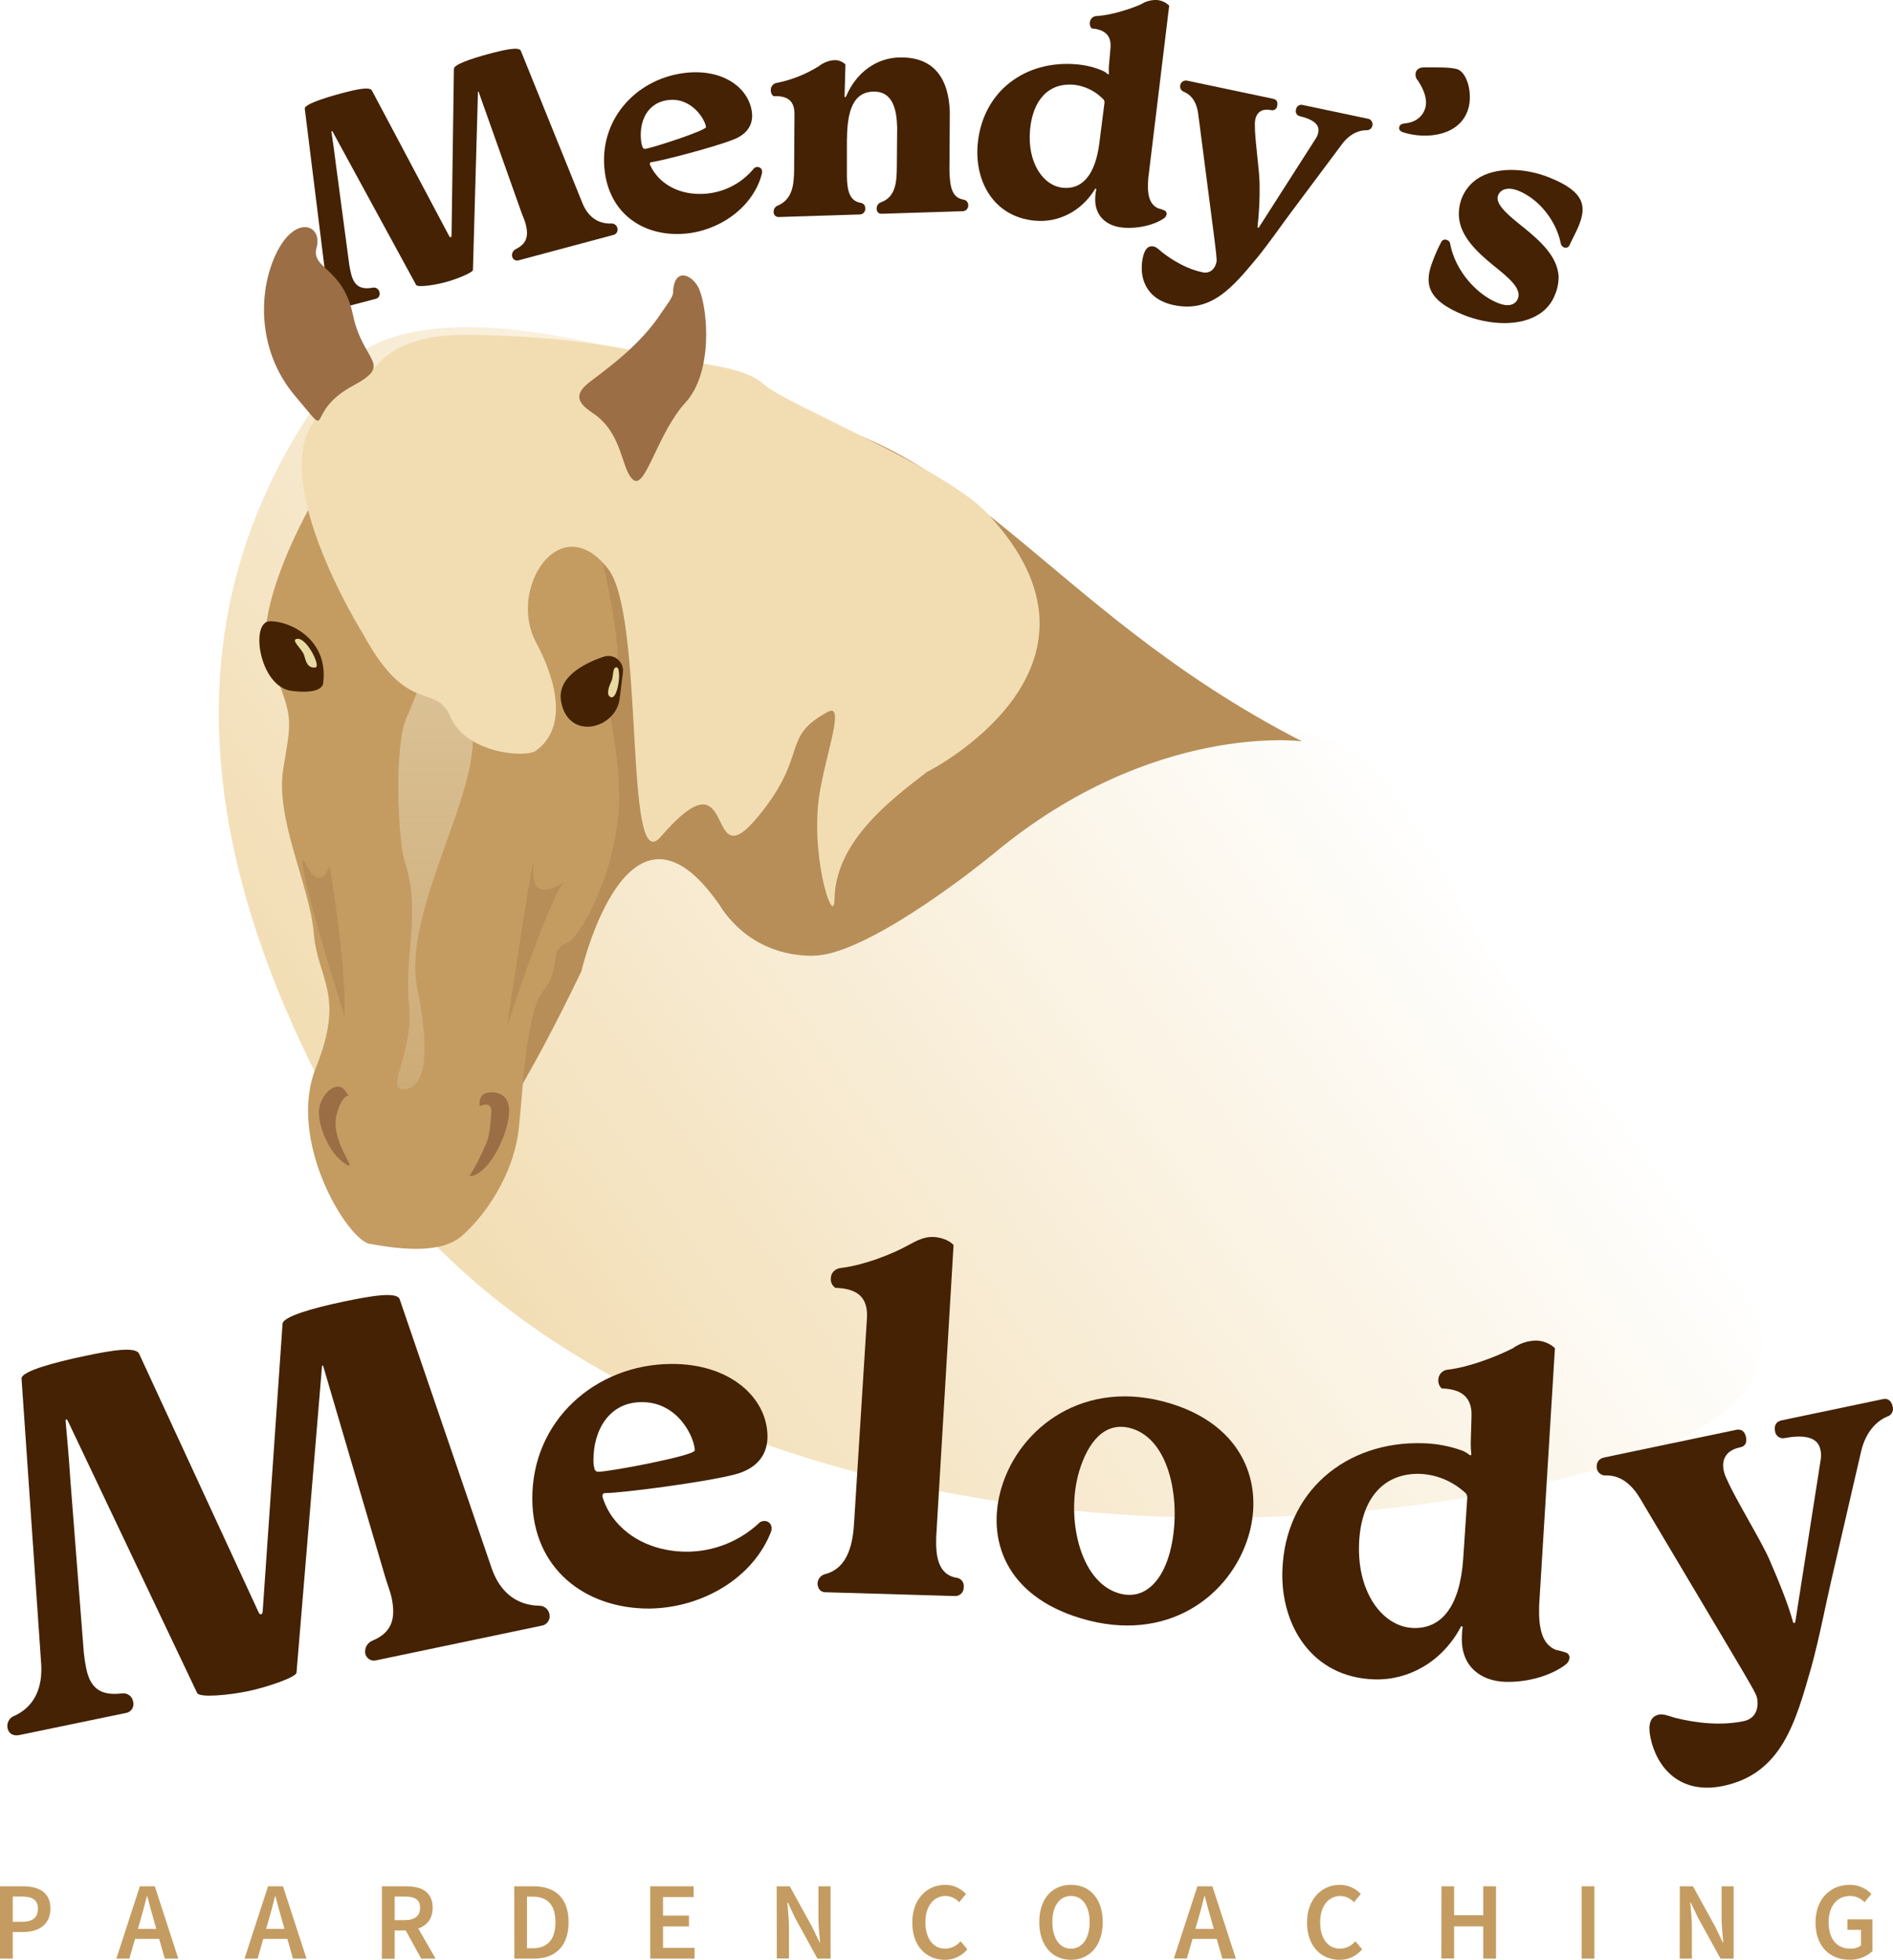 <svg width="169" height="175" viewBox="0 0 169 175" fill="none" xmlns="http://www.w3.org/2000/svg">
<g clip-path="url(#clip0)">
<path d="M40.523 6.14C40.536 5.76 42.061 5.238 43.616 4.82C45.035 4.44 46.336 4.149 46.498 4.536L52.01 18.168C52.492 19.336 53.356 19.999 54.579 19.959C54.702 19.952 54.823 19.989 54.922 20.063C55.021 20.137 55.09 20.244 55.118 20.364C55.138 20.43 55.143 20.499 55.133 20.567C55.124 20.636 55.101 20.701 55.065 20.759C55.029 20.818 54.982 20.868 54.925 20.907C54.869 20.946 54.805 20.972 54.738 20.985L46.326 23.239C46.265 23.262 46.2 23.271 46.135 23.266C46.07 23.261 46.007 23.243 45.95 23.212C45.892 23.18 45.842 23.137 45.803 23.085C45.764 23.033 45.736 22.973 45.721 22.91C45.695 22.781 45.711 22.647 45.767 22.528C45.824 22.409 45.917 22.312 46.034 22.251C47.002 21.79 47.221 21.096 46.926 19.992C46.833 19.642 46.639 19.232 46.513 18.865L42.749 8.252C42.734 8.199 42.726 8.174 42.701 8.179C42.676 8.184 42.653 8.222 42.669 8.275L42.222 24.108C42.2 24.346 40.75 24.936 39.785 25.194C38.819 25.453 37.304 25.686 37.153 25.448L29.702 11.77C29.662 11.725 29.654 11.697 29.626 11.704C29.599 11.712 29.581 11.745 29.593 11.798C29.737 12.771 29.873 13.713 29.989 14.691L31.146 23.378C31.192 23.767 31.266 24.152 31.368 24.531C31.675 25.686 32.376 25.845 33.281 25.688C33.411 25.662 33.546 25.688 33.657 25.761C33.768 25.834 33.846 25.948 33.874 26.078C33.895 26.142 33.903 26.209 33.897 26.276C33.891 26.343 33.87 26.408 33.836 26.466C33.803 26.524 33.757 26.574 33.703 26.613C33.648 26.652 33.586 26.679 33.521 26.691L28.109 28.115C28.047 28.14 27.98 28.152 27.913 28.149C27.846 28.147 27.78 28.13 27.72 28.099C27.66 28.069 27.608 28.025 27.566 27.973C27.524 27.92 27.494 27.858 27.479 27.793C27.443 27.659 27.458 27.517 27.52 27.394C27.583 27.27 27.688 27.174 27.816 27.124C28.797 26.603 29.193 25.605 29.024 24.323L27.209 9.701C27.169 9.336 28.802 8.784 30.435 8.346C31.802 7.979 33.022 7.71 33.208 8.092L40.097 21.073C40.153 21.175 40.185 21.195 40.241 21.18C40.296 21.165 40.314 21.132 40.312 21.015L40.523 6.14Z" fill="#442203"/>
<path d="M67.125 9.997C67.261 10.99 66.83 11.95 65.446 12.474C63.825 13.118 59.177 14.341 58.161 14.48C58.05 14.48 58.002 14.556 58.022 14.696C58.211 15.124 58.472 15.517 58.794 15.856C59.933 17.049 61.645 17.492 63.349 17.259C64.859 17.053 66.242 16.295 67.23 15.129C67.266 15.069 67.315 15.019 67.373 14.982C67.431 14.945 67.497 14.921 67.566 14.914C67.671 14.896 67.779 14.921 67.866 14.983C67.953 15.045 68.012 15.14 68.029 15.245C68.041 15.319 68.041 15.394 68.029 15.468C67.341 18.254 64.637 20.402 61.531 20.825C57.818 21.301 54.533 19.359 53.999 15.382C53.384 10.823 56.661 7.12 61.002 6.53C64.412 6.064 66.825 7.761 67.125 9.997ZM57.248 12.692C57.266 12.841 57.304 12.987 57.362 13.125C57.374 13.18 57.408 13.228 57.455 13.259C57.502 13.289 57.559 13.3 57.614 13.29C58.272 13.199 63.071 11.646 63.031 11.342C62.938 10.653 61.745 8.65 59.6 8.941C57.755 9.192 57.006 10.891 57.248 12.692Z" fill="#442203"/>
<path d="M80.23 5.132C83.419 5.03 84.702 7.054 84.795 10.005L84.762 15.217C84.805 16.555 84.921 17.639 86.01 17.826C86.129 17.84 86.239 17.898 86.319 17.988C86.398 18.078 86.442 18.195 86.441 18.315C86.446 18.383 86.438 18.451 86.416 18.516C86.394 18.581 86.359 18.64 86.314 18.691C86.269 18.742 86.214 18.783 86.153 18.812C86.091 18.841 86.025 18.857 85.957 18.86L78.725 19.088C78.663 19.094 78.601 19.087 78.542 19.067C78.484 19.046 78.431 19.012 78.387 18.968C78.343 18.924 78.309 18.871 78.288 18.812C78.267 18.754 78.26 18.691 78.266 18.629C78.261 18.503 78.297 18.379 78.369 18.276C78.441 18.173 78.545 18.097 78.665 18.059C79.98 17.57 80.051 16.231 80.066 14.921L80.094 11.375C80.051 10.01 79.824 8.123 77.941 8.181C75.889 8.244 75.627 10.511 75.609 12.604V15.835C75.65 17.089 75.861 17.945 76.847 18.115C76.963 18.131 77.07 18.19 77.145 18.281C77.219 18.372 77.257 18.488 77.25 18.606C77.255 18.674 77.247 18.743 77.225 18.807C77.203 18.872 77.169 18.931 77.124 18.982C77.079 19.033 77.024 19.074 76.962 19.103C76.901 19.132 76.834 19.148 76.766 19.151L69.534 19.379C69.472 19.384 69.41 19.376 69.352 19.355C69.293 19.334 69.24 19.3 69.196 19.256C69.151 19.212 69.117 19.159 69.095 19.101C69.073 19.043 69.064 18.98 69.068 18.918C69.062 18.792 69.098 18.668 69.171 18.565C69.243 18.462 69.347 18.385 69.466 18.348C70.752 17.778 70.878 16.491 70.896 15.21L70.928 10.106C70.896 9.05 70.381 8.536 69.05 8.586C68.974 8.526 68.913 8.449 68.872 8.361C68.831 8.273 68.811 8.177 68.814 8.08C68.807 7.996 68.817 7.911 68.843 7.831C68.869 7.751 68.91 7.676 68.965 7.612C69.02 7.548 69.087 7.496 69.162 7.459C69.237 7.421 69.32 7.399 69.403 7.393C70.713 7.122 71.964 6.621 73.101 5.914C73.493 5.6 73.97 5.41 74.47 5.37C74.655 5.361 74.84 5.391 75.014 5.458C75.187 5.524 75.345 5.625 75.478 5.755L75.4 8.574C75.4 8.657 75.433 8.683 75.461 8.683C75.488 8.683 75.514 8.652 75.541 8.597C76.444 6.449 78.264 5.192 80.23 5.132Z" fill="#442203"/>
<path d="M98.44 6.317C98.572 6.376 98.696 6.452 98.808 6.545C98.886 6.608 98.911 6.639 98.939 6.641C98.953 6.641 98.967 6.636 98.978 6.627C98.989 6.617 98.996 6.605 98.999 6.591C98.984 6.358 98.984 6.124 98.999 5.891L99.14 4.281C99.259 2.948 98.341 2.614 97.457 2.535C97.39 2.462 97.342 2.375 97.315 2.28C97.287 2.185 97.283 2.085 97.3 1.988C97.317 1.832 97.392 1.688 97.51 1.585C97.627 1.482 97.779 1.427 97.936 1.431C99.224 1.35 100.857 0.823 101.87 0.382C102.292 0.114 102.785 -0.019 103.284 2.03886e-05C103.698 0.034 104.086 0.213 104.381 0.507L102.518 15.884C102.397 17.272 102.564 18.209 103.365 18.589C103.617 18.667 103.774 18.71 103.932 18.779C104.001 18.801 104.06 18.845 104.1 18.905C104.14 18.964 104.159 19.036 104.154 19.108C104.143 19.188 104.114 19.265 104.071 19.333C104.027 19.401 103.97 19.459 103.902 19.503C103.073 20.073 101.646 20.448 100.239 20.324C98.775 20.192 97.633 19.25 97.787 17.502C97.8 17.307 97.827 17.113 97.867 16.922C97.867 16.866 97.847 16.836 97.82 16.833C97.805 16.833 97.791 16.838 97.78 16.848C97.769 16.857 97.761 16.87 97.759 16.884C96.521 18.91 94.457 19.89 92.415 19.708C88.657 19.371 86.998 16.117 87.283 12.897C87.704 8.125 91.568 5.337 96.128 5.745C96.924 5.81 97.705 6.003 98.44 6.317V6.317ZM91.956 11.611C91.704 14.523 93.129 16.61 94.923 16.77C96.61 16.922 97.782 15.628 98.142 12.806L98.603 9.184C98.613 9.112 98.603 9.04 98.575 8.973C98.546 8.907 98.501 8.849 98.442 8.807C97.752 8.113 96.848 7.677 95.879 7.568C93.668 7.371 92.201 8.865 91.956 11.611Z" fill="#442203"/>
<path d="M102.022 23.024C102.178 22.287 102.485 21.897 103 22.011C103.252 22.061 103.456 22.276 103.768 22.542C104.794 23.328 106.037 24.044 107.361 24.315C108.013 24.452 108.47 24.037 108.606 23.383C108.651 23.166 108.555 22.403 108.296 20.384L106.972 10.172C106.783 8.766 106.075 8.361 105.684 8.194C105.57 8.151 105.475 8.069 105.417 7.962C105.359 7.855 105.341 7.731 105.367 7.611C105.38 7.54 105.408 7.473 105.449 7.413C105.489 7.354 105.542 7.303 105.603 7.266C105.664 7.228 105.733 7.203 105.804 7.193C105.875 7.183 105.948 7.189 106.017 7.209L113.67 8.822C114.023 8.895 114.078 9.164 114.023 9.437C114.019 9.501 114.001 9.564 113.971 9.62C113.941 9.676 113.898 9.725 113.847 9.763C113.796 9.802 113.737 9.828 113.675 9.841C113.612 9.854 113.548 9.853 113.486 9.838C112.672 9.665 112.2 10.02 112.064 10.676C112.031 10.861 112.02 11.05 112.031 11.238C112.031 12.55 112.435 15.139 112.452 16.423C112.474 17.722 112.411 19.021 112.263 20.311L112.372 20.334L117.459 12.383C117.58 12.211 117.66 12.014 117.693 11.806C117.852 11.046 117.063 10.618 116.065 10.38C116 10.369 115.939 10.345 115.885 10.309C115.83 10.272 115.784 10.225 115.75 10.169C115.716 10.113 115.693 10.051 115.685 9.986C115.677 9.921 115.682 9.855 115.702 9.792C115.708 9.723 115.728 9.657 115.762 9.597C115.796 9.537 115.843 9.486 115.899 9.446C115.955 9.406 116.018 9.378 116.086 9.366C116.153 9.353 116.222 9.355 116.289 9.372L122.205 10.618C122.318 10.662 122.413 10.744 122.472 10.851C122.531 10.957 122.552 11.081 122.53 11.201C122.508 11.321 122.445 11.429 122.352 11.508C122.26 11.586 122.142 11.63 122.021 11.631C121.517 11.611 120.594 11.813 119.808 12.872L115.248 18.979C114.345 20.182 113.325 21.676 112.223 23.031C110.106 25.564 108.19 27.96 104.799 27.246C102.216 26.706 101.676 24.685 102.022 23.024Z" fill="#442203"/>
<path d="M125.293 11.826C125.056 11.75 124.842 11.598 124.925 11.332C125.008 11.066 125.215 11.043 125.487 11.01C126.45 10.901 127.025 10.352 127.231 9.686C127.461 8.941 127.171 8.093 126.599 7.214C126.503 7.115 126.434 6.993 126.399 6.86C126.364 6.727 126.364 6.587 126.4 6.454C126.473 6.216 126.679 6.018 127.143 6.016C127.836 6.028 129.412 5.967 130.085 6.173C130.985 6.454 131.499 8.364 131.073 9.746C130.335 12.14 127.36 12.469 125.293 11.826Z" fill="#442203"/>
<path d="M140.972 20.096C140.748 20.666 140.372 21.327 140.133 21.869C140.114 21.922 140.083 21.971 140.044 22.011C140.004 22.051 139.956 22.082 139.902 22.101C139.849 22.12 139.793 22.127 139.737 22.122C139.681 22.116 139.626 22.098 139.578 22.069C139.505 22.03 139.443 21.972 139.399 21.902C139.355 21.832 139.33 21.752 139.326 21.669C138.895 19.642 137.345 17.743 135.545 17.028C134.668 16.681 133.972 16.856 133.74 17.454C133.425 18.257 134.816 19.346 136.064 20.346C137.619 21.613 139.018 22.922 139.147 24.652C139.158 25.206 139.055 25.757 138.842 26.268C138.583 26.978 138.105 27.586 137.478 28.003C135.694 29.214 132.911 29.016 130.672 28.127C127.302 26.765 127.156 25.24 127.917 23.295C128.126 22.728 128.372 22.175 128.653 21.641C128.673 21.588 128.705 21.541 128.745 21.502C128.785 21.463 128.833 21.433 128.885 21.414C128.938 21.395 128.994 21.387 129.049 21.392C129.105 21.397 129.159 21.413 129.208 21.441C129.278 21.468 129.34 21.514 129.386 21.575C129.432 21.635 129.46 21.707 129.467 21.783C129.936 24.242 131.89 26.342 133.773 27.076C134.625 27.413 135.285 27.253 135.515 26.656C135.87 25.749 134.625 24.748 133.309 23.69C131.819 22.471 130.365 21.089 130.246 19.336C130.217 18.779 130.302 18.222 130.498 17.7C130.774 17.009 131.245 16.415 131.852 15.99C133.508 14.878 136.094 14.977 138.262 15.828C141.542 17.117 141.61 18.462 140.972 20.096Z" fill="#442203"/>
<path d="M128.961 77.809C116.181 45.11 79.806 86.421 72.554 85.347C47.682 82.072 80.956 46.848 68.375 35.389C68.375 35.389 37.874 22.803 29.954 33.573C22.034 44.343 11.066 64.707 30.067 99.45C46.815 130.075 95.755 141.749 138.04 132.354C182.327 122.527 137.967 100.856 128.961 77.809Z" fill="url(#paint0_linear)"/>
<path d="M88.831 76.122C102.98 64.423 116.236 66.196 116.236 66.196C92.695 54.12 86.29 37.803 65.889 36.377C36.46 34.32 25.729 63.701 25.729 63.701C25.729 63.701 34.189 71.133 30.771 90.823C28.167 105.83 33.145 125.797 51.907 86.72C51.907 86.72 56.059 68.861 64.276 80.877C64.276 80.877 66.706 85.357 72.554 85.347C76.986 85.34 86.086 78.394 88.831 76.122Z" fill="#B78E58"/>
<path d="M24.375 59.634C26.163 64.175 26.047 64.139 25.291 68.618C24.534 73.096 27.678 79.154 28.01 83.308C28.343 87.462 30.851 88.751 28.21 95.314C25.568 101.877 31.033 110.724 32.999 111.068C34.965 111.413 39.16 112.142 41.194 110.389C43.228 108.637 45.877 104.962 46.324 100.704C46.77 96.446 46.941 90.527 48.542 88.43C50.142 86.332 48.995 84.846 50.498 84.271C52 83.696 55.207 77.204 55.265 71.46C55.323 65.715 53.545 62.422 54.854 60.386C56.162 58.349 52.512 44.935 52.512 44.935C52.512 44.935 50.142 33.512 42.444 32.524C34.746 31.537 27.267 44.682 24.892 51.371C22.518 58.061 24.375 59.634 24.375 59.634Z" fill="#C49C62"/>
<path d="M43.861 99.435C43.763 100.481 43.722 101.372 43.417 102.079C42.207 104.903 41.766 105.015 41.978 105.012C42.986 105 44.451 103.254 45.194 100.757C45.938 98.26 44.983 97.492 43.778 97.538C42.573 97.583 42.832 98.781 42.832 98.781C42.832 98.781 43.977 98.151 43.861 99.435Z" fill="#9B6E46"/>
<path d="M30.781 97.363C30.118 96.446 28.764 97.566 28.512 98.883C28.26 100.2 29.268 102.91 30.781 103.895C32.293 104.88 29.351 101.963 30.077 99.445C30.803 96.927 31.547 98.419 30.781 97.363Z" fill="#9B6E46"/>
<path d="M27.04 76.761C27.105 76.52 28.265 80.079 29.432 77.353C29.432 77.353 30.887 85.661 30.771 90.823C30.771 90.823 26.72 77.977 27.04 76.761Z" fill="#B78E58"/>
<path d="M36.117 76.865C37.642 81.393 36.047 85.567 36.515 89.628C36.984 93.688 34.532 97.092 35.862 97.239C37.193 97.386 38.837 96.091 37.256 88.295C35.971 81.94 41.819 72.592 42.2 66.599C42.338 64.426 41.01 58.782 39.477 58.38C38.361 58.089 37.125 62.354 36.311 64.046C35.149 66.454 35.542 75.165 36.117 76.865Z" fill="url(#paint1_linear)"/>
<path d="M50.44 78.703C50.44 78.703 47.357 81.006 47.619 77.518C47.881 74.03 45.26 91.667 45.26 91.667C45.26 91.667 49.169 79.691 50.44 78.703Z" fill="#B78E58"/>
<path d="M55.61 60.056C55.638 59.835 55.61 59.609 55.527 59.401C55.445 59.194 55.311 59.01 55.138 58.869C54.966 58.727 54.76 58.633 54.541 58.593C54.322 58.554 54.096 58.571 53.886 58.643C52.051 59.271 49.663 60.523 50.105 62.708C50.795 66.183 54.98 65.072 55.318 62.404L55.61 60.056Z" fill="#442203"/>
<path d="M28.852 60.994C29.357 57.08 25.845 55.421 24.076 55.475C22.306 55.528 23.15 61.323 26.027 61.69C28.903 62.057 28.852 60.994 28.852 60.994Z" fill="#442203"/>
<path d="M28.764 36.828C30.193 34.758 31.986 34.325 32.855 33.495C33.725 32.664 35.031 29.807 41.93 29.898C48.829 29.989 53.757 30.658 58.41 31.671C63.064 32.684 66.376 32.666 68.241 34.361C70.107 36.055 84.271 41.752 88.087 45.784C101.245 59.684 82.746 68.937 82.746 68.937C79.436 71.482 74.583 75.165 74.5 80.304C74.463 82.746 72.574 77.396 73.023 71.999C73.326 68.344 75.64 62.627 73.913 63.562C69.628 65.869 72.29 67.3 67.682 72.911C62.744 78.919 66.026 66.553 58.97 74.737C55.648 78.589 57.619 55.064 54.282 50.786C49.996 45.287 45.31 52.592 47.843 57.336C49.744 60.882 50.667 64.993 47.843 67.034C46.903 67.716 41.602 67.247 40.233 64.038C38.865 60.829 36.488 64.114 32.419 56.622C32.419 56.622 23.118 41.772 28.752 36.82" fill="#F2DDB3"/>
<path d="M52.971 36.921C51.675 36.053 51.105 35.306 52.615 34.135C54.125 32.965 57.153 30.868 59.101 27.849C59.373 27.428 60.077 26.559 60.087 26.159C60.15 23.71 61.912 24.559 62.436 25.855C63.212 27.773 63.644 33.282 61.193 35.951C58.743 38.621 57.637 43.631 56.578 42.876C55.456 42.086 55.663 38.735 52.971 36.921Z" fill="#9B6E46"/>
<path d="M31.509 34.447C35.172 32.471 32.409 32.405 31.509 28.115C30.609 23.824 27.728 24.039 28.265 22.094C28.802 20.149 26.5 19.136 24.794 22.37C23.087 25.605 22.792 31.172 26.354 35.366C29.916 39.561 26.972 36.889 31.509 34.447Z" fill="#9B6E46"/>
<path d="M26.566 57.042C27.418 56.982 28.671 59.532 28.162 59.601C27.448 59.694 27.302 59.036 27.153 58.519C26.972 57.916 25.84 57.093 26.566 57.042Z" fill="#E8DAA3"/>
<path d="M54.985 59.593C55.302 59.499 55.338 60.406 55.181 61.204C55.06 61.819 54.831 62.397 54.501 62.242C54.1 62.055 54.344 61.328 54.559 60.887C54.806 60.378 54.652 59.689 54.985 59.593Z" fill="#E8DAA3"/>
<path d="M25.225 118.203C25.285 117.55 27.968 116.793 30.687 116.223C33.17 115.701 35.441 115.326 35.681 116.012L43.899 140.052C44.62 142.111 46.049 143.344 48.161 143.385C48.373 143.384 48.579 143.459 48.742 143.595C48.905 143.732 49.014 143.922 49.051 144.132C49.078 144.248 49.081 144.368 49.059 144.485C49.036 144.602 48.99 144.713 48.923 144.81C48.855 144.908 48.768 144.99 48.667 145.052C48.566 145.114 48.453 145.153 48.335 145.168L33.614 148.251C33.507 148.283 33.394 148.292 33.283 148.278C33.172 148.263 33.066 148.226 32.971 148.167C32.875 148.108 32.794 148.029 32.731 147.936C32.668 147.843 32.625 147.738 32.606 147.627C32.573 147.402 32.614 147.172 32.722 146.972C32.831 146.772 33.002 146.612 33.208 146.518C34.92 145.817 35.361 144.641 34.973 142.719C34.847 142.108 34.549 141.384 34.365 140.733L28.88 122.071C28.86 121.977 28.85 121.929 28.804 121.939C28.759 121.949 28.719 122.008 28.739 122.101L26.47 149.368C26.407 149.775 23.851 150.654 22.162 151.009C20.428 151.371 17.837 151.619 17.6 151.176L6.047 126.861C5.979 126.777 5.969 126.731 5.924 126.739C5.878 126.747 5.838 126.807 5.858 126.901C6.012 128.591 6.158 130.229 6.264 131.929L7.439 147.02C7.479 147.695 7.57 148.366 7.708 149.028C8.129 151.054 9.324 151.394 10.902 151.211C11.128 151.181 11.356 151.24 11.54 151.376C11.723 151.511 11.847 151.713 11.885 151.938C11.917 152.05 11.925 152.168 11.907 152.283C11.89 152.398 11.848 152.507 11.785 152.605C11.721 152.702 11.638 152.785 11.54 152.847C11.442 152.909 11.332 152.949 11.217 152.964L1.729 154.93C1.167 155.049 0.771 154.788 0.673 154.314C0.626 154.081 0.665 153.838 0.785 153.632C0.904 153.425 1.095 153.271 1.321 153.197C3.063 152.389 3.842 150.702 3.67 148.479L1.923 123.097C1.891 122.464 4.759 121.666 7.618 121.071C10.01 120.564 12.14 120.222 12.427 120.898L23.077 143.947C23.163 144.127 23.218 144.165 23.312 144.145C23.36 144.145 23.443 144.069 23.453 143.869L25.225 118.203Z" fill="#442203"/>
<path d="M68.519 128.246C68.531 129.784 67.694 131.159 65.494 131.688C62.907 132.352 55.605 133.312 54.032 133.324C53.861 133.324 53.78 133.413 53.78 133.626C53.983 134.314 54.305 134.961 54.73 135.538C56.243 137.564 58.751 138.578 61.387 138.557C63.721 138.534 65.964 137.649 67.689 136.07C67.755 135.988 67.84 135.922 67.936 135.878C68.031 135.834 68.136 135.813 68.241 135.817C68.322 135.813 68.403 135.825 68.479 135.853C68.555 135.881 68.625 135.924 68.684 135.979C68.744 136.034 68.792 136.1 68.826 136.174C68.86 136.248 68.879 136.328 68.882 136.409C68.888 136.525 68.875 136.64 68.844 136.751C67.263 140.865 62.739 143.59 57.934 143.636C52.197 143.636 47.574 140.049 47.523 133.899C47.463 126.853 53.16 121.851 59.875 121.792C65.148 121.739 68.491 124.786 68.519 128.246ZM52.981 130.442C52.978 130.672 53.008 130.902 53.069 131.123C53.078 131.208 53.119 131.286 53.183 131.341C53.247 131.396 53.33 131.424 53.414 131.42C54.423 131.42 62.03 129.981 62.025 129.51C62.025 128.444 60.586 125.166 57.271 125.204C54.423 125.207 52.956 127.656 52.981 130.442Z" fill="#442203"/>
<path d="M111.464 137.154C109.871 142.473 104.22 146.845 96.474 144.499C89.736 142.473 88.037 137.407 89.415 132.82C91.009 127.501 96.786 122.995 104.454 125.31C111.069 127.319 112.838 132.562 111.464 137.154ZM96.34 131.402C95.155 135.371 96.325 141.197 99.849 142.26C102.097 142.937 103.645 141.283 104.356 138.909C105.566 134.857 104.714 128.667 101.036 127.557C98.631 126.833 97.116 128.793 96.337 131.402H96.34Z" fill="#442203"/>
<path d="M83.582 137.228C83.54 138.679 83.615 140.619 85.448 140.893C85.63 140.927 85.793 141.03 85.902 141.181C86.012 141.331 86.06 141.518 86.038 141.703C86.046 141.812 86.03 141.922 85.992 142.024C85.954 142.126 85.894 142.219 85.817 142.297C85.74 142.374 85.648 142.433 85.546 142.471C85.443 142.509 85.334 142.524 85.226 142.516L73.666 142.177C73.27 142.164 73.016 141.893 72.985 141.417C72.989 141.218 73.057 141.026 73.181 140.871C73.305 140.715 73.476 140.605 73.668 140.558C75.788 140.004 76.164 137.681 76.262 135.789L77.404 117.593C77.454 115.921 76.648 115.06 74.588 114.999C74.447 114.911 74.334 114.785 74.261 114.635C74.188 114.485 74.158 114.317 74.175 114.151C74.175 113.756 74.427 113.277 75.166 113.211C77.144 112.958 79.582 112.021 81.097 111.185C81.853 110.767 82.521 110.425 83.31 110.455C83.923 110.473 84.704 110.709 85.13 111.17L83.582 137.228Z" fill="#442203"/>
<path d="M130.498 129.515C130.7 129.593 130.891 129.696 131.068 129.822C131.189 129.908 131.229 129.951 131.27 129.953C131.291 129.952 131.311 129.943 131.327 129.928C131.342 129.913 131.353 129.894 131.355 129.872C131.315 129.527 131.297 129.179 131.302 128.831L131.373 126.427C131.431 124.437 130.037 124.021 128.716 123.983C128.606 123.884 128.521 123.76 128.467 123.621C128.414 123.483 128.394 123.333 128.409 123.185C128.419 122.951 128.517 122.73 128.683 122.565C128.849 122.401 129.07 122.306 129.303 122.299C131.209 122.063 133.589 121.136 135.061 120.392C135.67 119.955 136.397 119.716 137.145 119.705C137.765 119.721 138.359 119.959 138.819 120.377L137.408 143.375C137.347 145.449 137.677 146.83 138.902 147.321C139.273 147.417 139.517 147.465 139.765 147.554C139.868 147.581 139.959 147.641 140.024 147.726C140.089 147.811 140.124 147.916 140.122 148.023C140.111 148.144 140.075 148.261 140.015 148.367C139.955 148.473 139.873 148.564 139.775 148.636C138.59 149.555 136.498 150.241 134.4 150.178C132.212 150.115 130.43 148.818 130.508 146.204C130.509 145.912 130.531 145.621 130.574 145.333C130.574 145.252 130.536 145.209 130.496 145.206C130.474 145.207 130.454 145.216 130.438 145.231C130.422 145.246 130.412 145.266 130.41 145.287C128.749 148.392 125.767 150.049 122.714 149.96C117.101 149.796 114.343 145.105 114.484 140.295C114.691 133.16 120.194 128.672 127.005 128.872C128.196 128.898 129.375 129.115 130.498 129.515V129.515ZM121.328 137.965C121.199 142.319 123.511 145.292 126.193 145.371C128.714 145.444 130.339 143.418 130.629 139.191L130.992 133.765C131 133.657 130.979 133.55 130.931 133.453C130.883 133.356 130.81 133.274 130.72 133.216C129.632 132.245 128.246 131.677 126.793 131.607C123.498 131.508 121.446 133.856 121.328 137.965Z" fill="#442203"/>
<path d="M147.349 155.163C147.112 154.018 147.307 153.271 148.106 153.104C148.481 153.025 148.91 153.2 149.515 153.385C151.446 153.866 153.631 154.114 155.678 153.686C156.686 153.476 157.064 152.599 156.855 151.581C156.785 151.242 156.18 150.219 154.569 147.503L146.404 133.773C145.272 131.886 144.022 131.746 143.379 131.746C143.189 131.764 143 131.71 142.848 131.594C142.695 131.479 142.591 131.311 142.555 131.123C142.507 130.69 142.638 130.267 143.223 130.143L155 127.676C155.544 127.562 155.791 127.909 155.877 128.332C155.958 128.715 155.877 129.133 155.373 129.236C154.113 129.49 153.676 130.3 153.886 131.318C153.954 131.603 154.055 131.879 154.188 132.139C155.01 134.003 157.163 137.445 157.969 139.267C158.725 141.04 159.572 143 160.102 144.925L160.268 144.889L162.537 130.389C162.602 130.069 162.594 129.738 162.512 129.421C162.26 128.233 160.891 128.125 159.335 128.408C159.238 128.432 159.136 128.434 159.037 128.415C158.939 128.396 158.845 128.356 158.763 128.298C158.681 128.24 158.612 128.164 158.561 128.077C158.511 127.99 158.479 127.893 158.468 127.793C158.38 127.37 158.509 126.944 159.053 126.83L168.133 124.926C168.592 124.829 168.889 125.166 168.967 125.592C168.995 125.681 169.005 125.775 168.997 125.869C168.989 125.962 168.962 126.053 168.919 126.136C168.876 126.219 168.816 126.293 168.745 126.353C168.673 126.413 168.59 126.458 168.501 126.486C167.775 126.769 166.603 127.636 166.146 129.634L163.482 141.164C162.953 143.443 162.436 146.207 161.718 148.833C160.303 153.777 159.076 158.369 153.855 159.471C149.895 160.294 147.886 157.751 147.349 155.163Z" fill="#442203"/>
<path d="M0 168.435H2.017C3.446 168.435 4.502 168.941 4.502 170.426C4.502 171.867 3.441 172.52 2.057 172.52H1.139V174.894H0V168.435ZM1.971 171.603C2.929 171.603 3.385 171.218 3.385 170.426C3.385 169.633 2.881 169.352 1.931 169.352H1.139V171.603H1.971Z" fill="#C49C62"/>
<path d="M12.485 168.435H13.821L15.918 174.894H14.711L13.733 171.457C13.526 170.773 13.34 170.036 13.151 169.326H13.108C12.931 170.043 12.742 170.773 12.538 171.457L11.55 174.894H10.388L12.485 168.435ZM11.628 172.234H14.653V173.133H11.628V172.234Z" fill="#C49C62"/>
<path d="M23.929 168.435H25.265L27.363 174.894H26.155L25.175 171.457C24.97 170.773 24.781 170.036 24.592 169.326H24.555C24.375 170.043 24.189 170.773 23.982 171.457L22.997 174.894H21.832L23.929 168.435ZM23.072 172.234H26.097V173.133H23.072V172.234Z" fill="#C49C62"/>
<path d="M34.093 168.435H36.261C37.597 168.435 38.628 168.909 38.628 170.35C38.628 171.74 37.597 172.376 36.261 172.376H35.235V174.909H34.093V168.435ZM36.142 171.454C37.022 171.454 37.503 171.084 37.503 170.35C37.503 169.615 37.022 169.352 36.142 169.352H35.235V171.454H36.142ZM36.047 172.064L36.871 171.381L38.887 174.894H37.604L36.047 172.064Z" fill="#C49C62"/>
<path d="M45.91 168.435H47.624C49.595 168.435 50.76 169.501 50.76 171.639C50.76 173.777 49.595 174.894 47.685 174.894H45.92L45.91 168.435ZM47.551 173.967C48.844 173.967 49.588 173.227 49.588 171.639C49.588 170.051 48.844 169.359 47.551 169.359H47.047V173.964L47.551 173.967Z" fill="#C49C62"/>
<path d="M58.05 168.435H61.922V169.397H59.192V171.054H61.506V172.019H59.194V173.931H62.01V174.894H58.05V168.435Z" fill="#C49C62"/>
<path d="M69.338 168.435H70.507L72.506 172.064L73.172 173.445H73.21C73.154 172.776 73.066 171.958 73.066 171.239V168.435H74.15V174.894H72.978L70.981 171.256L70.329 169.871H70.288C70.344 170.555 70.434 171.332 70.434 172.052V174.881H69.35L69.338 168.435Z" fill="#C49C62"/>
<path d="M81.445 171.674C81.445 169.559 82.763 168.303 84.389 168.303C84.737 168.306 85.081 168.38 85.399 168.52C85.718 168.661 86.005 168.865 86.242 169.121L85.632 169.858C85.478 169.686 85.29 169.547 85.081 169.451C84.871 169.355 84.645 169.303 84.414 169.299C83.368 169.299 82.617 170.188 82.617 171.639C82.617 173.09 83.308 174.005 84.382 174.005C84.644 174.001 84.903 173.939 85.14 173.825C85.377 173.71 85.586 173.545 85.753 173.341L86.363 174.06C86.118 174.359 85.81 174.598 85.461 174.761C85.112 174.924 84.731 175.005 84.346 175C82.725 175 81.445 173.812 81.445 171.674Z" fill="#C49C62"/>
<path d="M92.781 171.626C92.781 169.537 93.94 168.303 95.614 168.303C97.288 168.303 98.45 169.542 98.45 171.626C98.45 173.711 97.29 175 95.614 175C93.938 175 92.781 173.716 92.781 171.626ZM97.278 171.626C97.278 170.175 96.625 169.299 95.614 169.299C94.603 169.299 93.95 170.175 93.95 171.626C93.95 173.078 94.603 174.005 95.614 174.005C96.625 174.005 97.278 173.075 97.278 171.626V171.626Z" fill="#C49C62"/>
<path d="M106.902 168.435H108.238L110.335 174.894H109.128L108.139 171.444C107.935 170.76 107.746 170.023 107.557 169.314H107.519C107.34 170.031 107.154 170.76 106.947 171.444L105.962 174.881H104.797L106.902 168.435ZM106.042 172.234H109.067V173.133H106.042V172.234Z" fill="#C49C62"/>
<path d="M116.687 171.674C116.687 169.559 118.006 168.303 119.634 168.303C119.982 168.306 120.326 168.38 120.644 168.52C120.963 168.661 121.249 168.865 121.487 169.121L120.877 169.858C120.723 169.686 120.535 169.547 120.325 169.451C120.115 169.354 119.887 169.303 119.657 169.299C118.611 169.299 117.859 170.188 117.859 171.639C117.859 173.09 118.553 174.005 119.624 174.005C119.887 174.001 120.146 173.939 120.383 173.825C120.621 173.71 120.83 173.545 120.998 173.341L121.608 174.06C121.363 174.359 121.055 174.598 120.706 174.761C120.357 174.923 119.976 175.005 119.591 175C117.97 175 116.687 173.812 116.687 171.674Z" fill="#C49C62"/>
<path d="M128.686 168.435H129.818V171.018H132.417V168.435H133.559V174.894H132.417V172.016H129.818V174.881H128.678L128.686 168.435Z" fill="#C49C62"/>
<path d="M141.201 168.435H142.341V174.894H141.201V168.435Z" fill="#C49C62"/>
<path d="M149.968 168.435H151.141L153.14 172.064L153.802 173.445H153.843C153.787 172.776 153.697 171.958 153.697 171.239V168.435H154.773V174.894H153.601L151.602 171.256L150.939 169.884H150.899C150.954 170.568 151.045 171.345 151.045 172.064V174.894H149.958L149.968 168.435Z" fill="#C49C62"/>
<path d="M162.083 171.674C162.083 169.559 163.414 168.303 165.126 168.303C165.488 168.298 165.848 168.369 166.182 168.509C166.516 168.65 166.818 168.858 167.069 169.121L166.459 169.858C166.293 169.679 166.092 169.537 165.869 169.441C165.645 169.345 165.404 169.296 165.161 169.299C164.022 169.299 163.253 170.188 163.253 171.639C163.253 173.09 163.933 174.005 165.224 174.005C165.553 174.017 165.876 173.917 166.141 173.721V172.325H164.929V171.386H167.162V174.233C166.602 174.744 165.867 175.016 165.111 174.992C163.371 175 162.083 173.812 162.083 171.674Z" fill="#C49C62"/>
</g>
<defs>
<linearGradient id="paint0_linear" x1="40.891" y1="115.491" x2="119.24" y2="60.894" gradientUnits="userSpaceOnUse">
<stop stop-color="#F2DDB3"/>
<stop offset="1" stop-color="#F2DDB3" stop-opacity="0"/>
</linearGradient>
<linearGradient id="paint1_linear" x1="38.837" y1="97.251" x2="38.837" y2="58.367" gradientUnits="userSpaceOnUse">
<stop stop-color="#F2E9CC" stop-opacity="0.2"/>
<stop offset="1" stop-color="#F2E9CC" stop-opacity="0.5"/>
</linearGradient>
<clipPath id="clip0">
<rect width="169" height="175" fill="white"/>
</clipPath>
</defs>
</svg>
